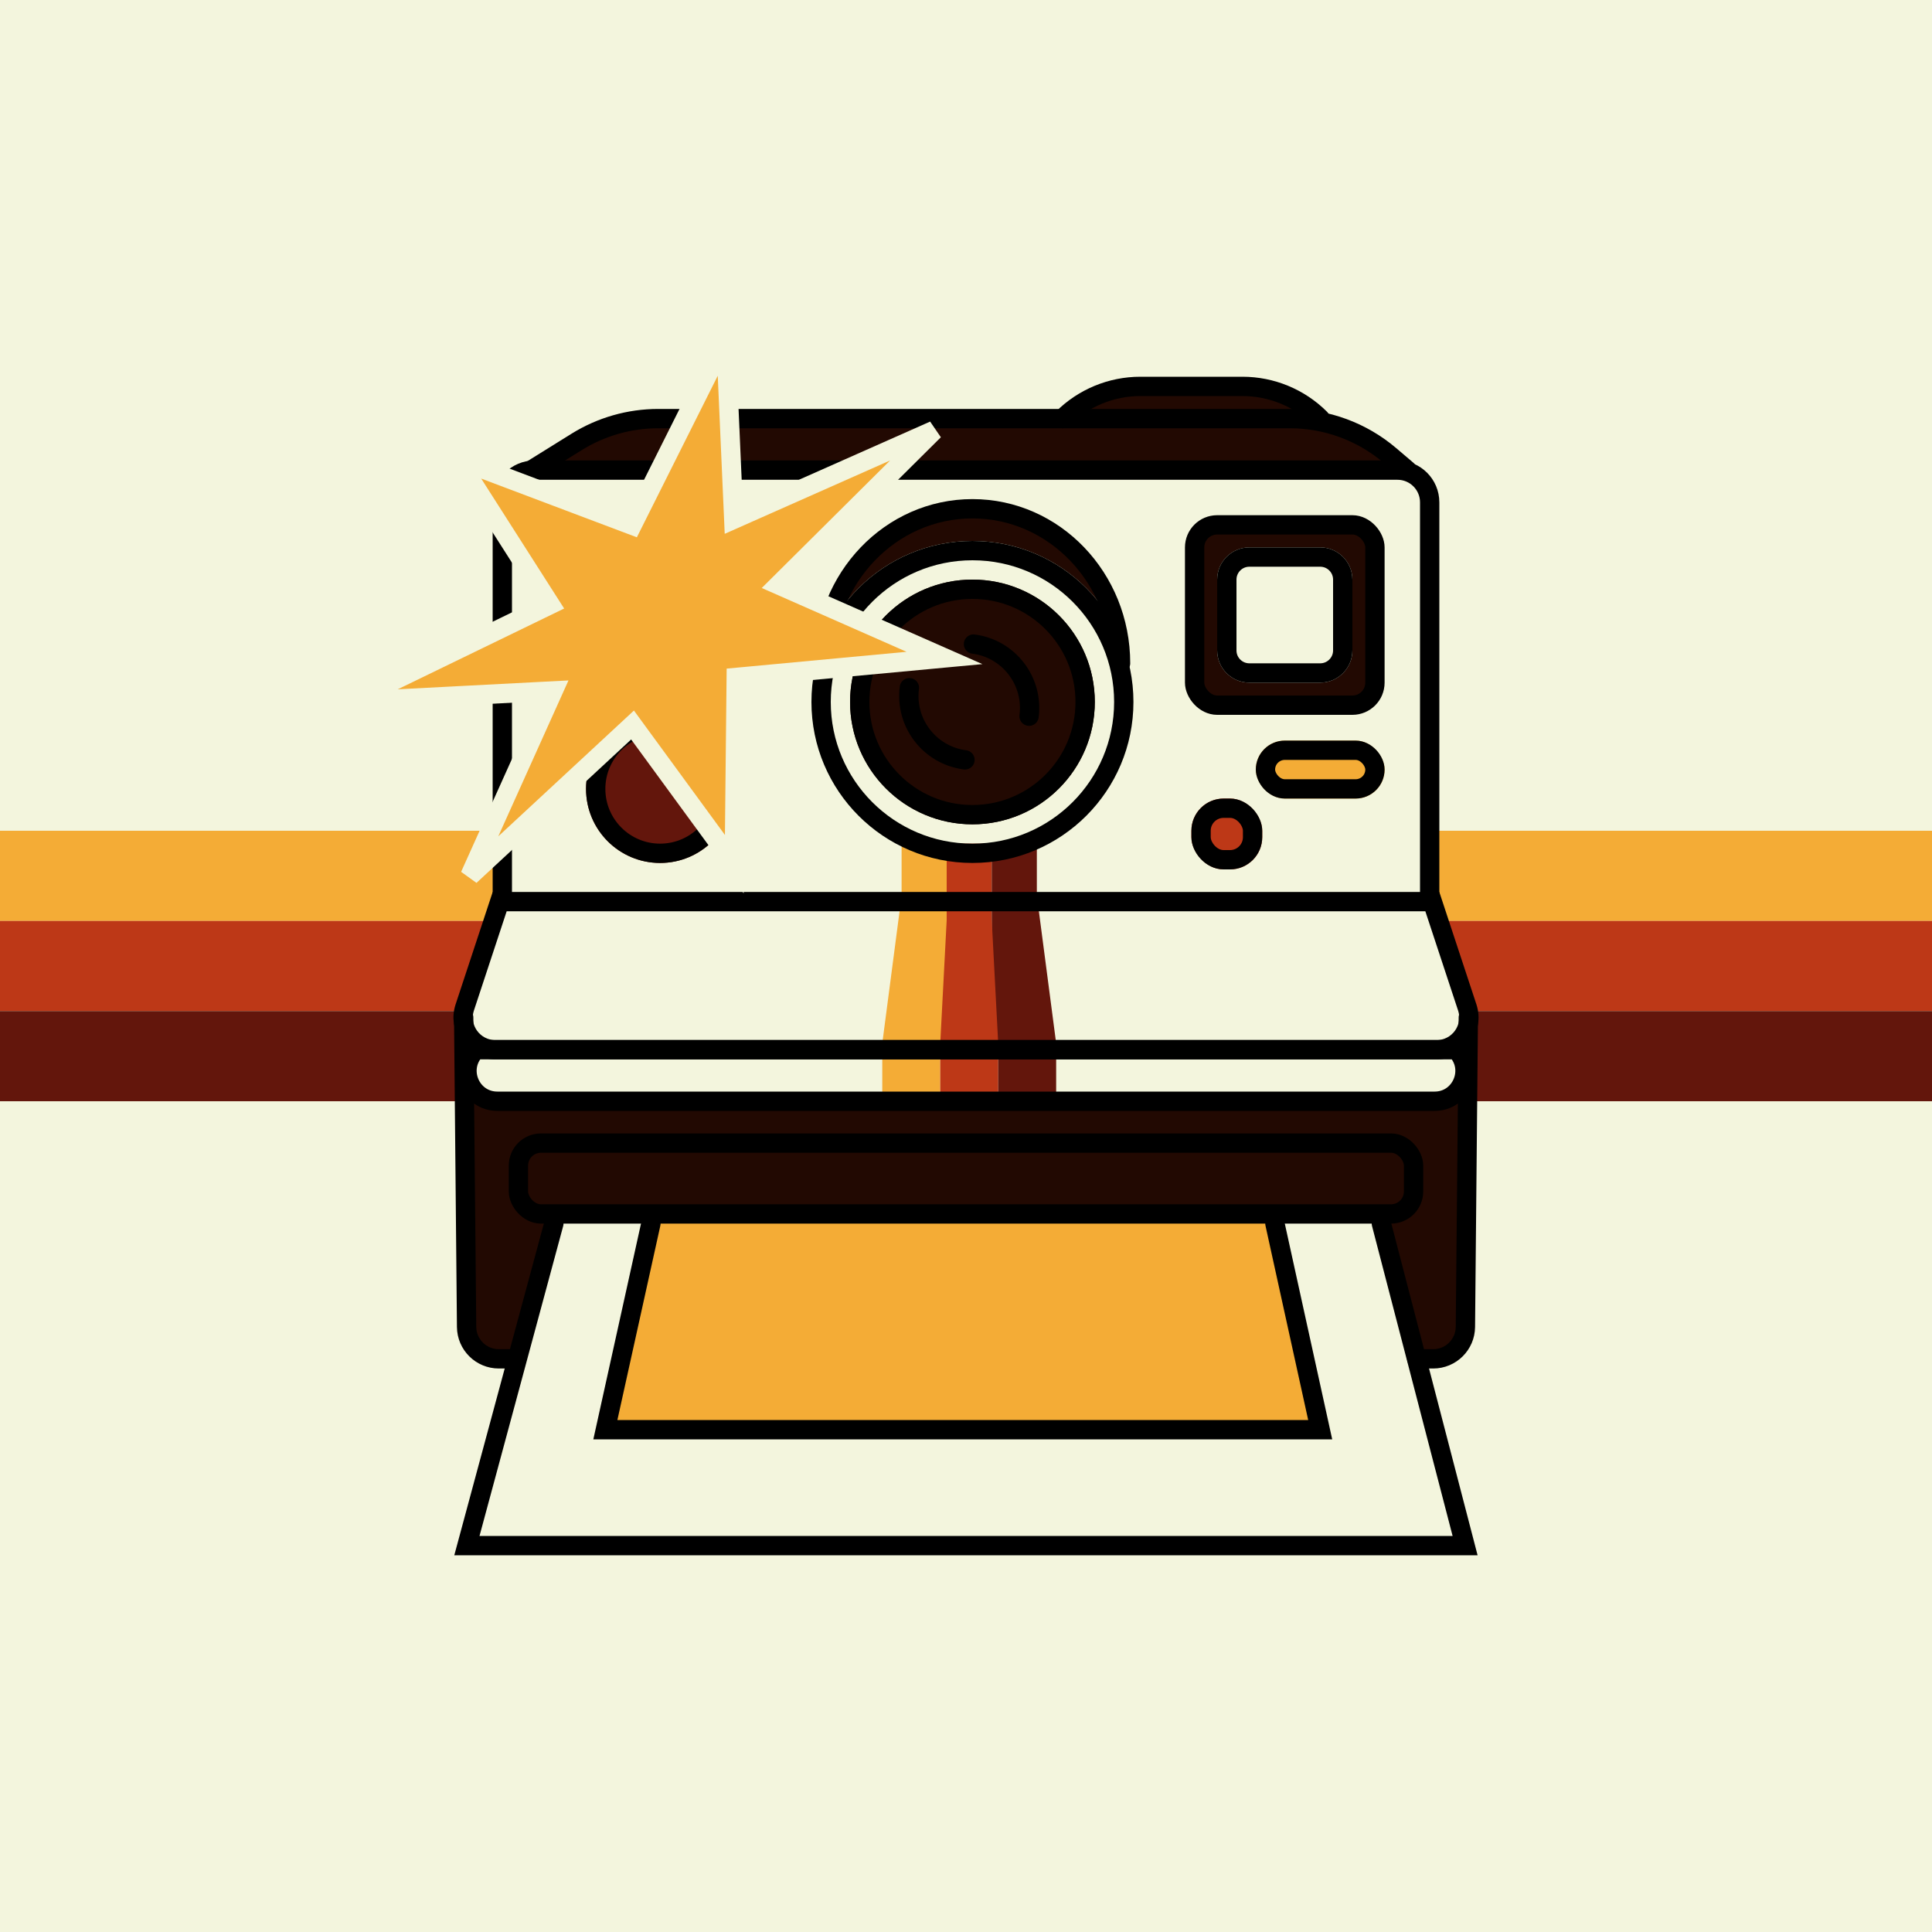 <svg width="300" height="300" viewBox="0 0 300 300" fill="none" xmlns="http://www.w3.org/2000/svg">
<rect width="300" height="300" fill="#F3F5DD"/>
<rect y="129" width="300" height="14" fill="#F4AC36"/>
<rect y="143" width="300" height="14" fill="#BD3817"/>
<rect y="157" width="300" height="14" fill="#63160C"/>
<path d="M227 210H73L72 157L78 140V76L84.5 72.5H216.5L222 74.225V139L227 151V210Z" fill="#F3F5DD"/>
<path d="M72.5 208.5V170H228V207L223.5 211.5H77.5L72.5 208.5Z" fill="#220902"/>
<path d="M214.5 189H86L72 240H228L214.5 189Z" fill="#F3F5DD"/>
<rect x="185" y="124" width="11" height="11" rx="5" fill="#BD3817"/>
<circle cx="102.5" cy="122.5" r="11.5" fill="#63160C"/>
<path d="M204 65L218.5 73H82.5L98 65H165.5L172.5 60H196L204 65Z" fill="#220902"/>
<ellipse cx="151" cy="106" rx="24" ry="27" fill="#220902"/>
<circle cx="151" cy="109" r="25" fill="#F3F5DD"/>
<circle cx="151" cy="109" r="19" fill="#220902"/>
<rect x="185" y="81" width="29" height="29" rx="5" fill="#220902"/>
<path d="M194 86.5H205C206.933 86.5 208.5 88.067 208.5 90V101C208.5 102.933 206.933 104.5 205 104.5H194C192.067 104.5 190.5 102.933 190.5 101V90C190.5 88.067 192.067 86.5 194 86.5Z" stroke="black" stroke-width="3"/>
<path d="M189 90C189 87.239 191.238 85 194 85H205C207.761 85 210 87.239 210 90V101C210 103.761 207.761 106 205 106H194C191.238 106 189 103.761 189 101V90Z" fill="#F3F5DD"/>
<path d="M94 222L101 189H198L205.5 222H94Z" fill="#F4AC36"/>
<path d="M137 162L139.75 141H142V162H137Z" fill="#F4AC36"/>
<path d="M164 162L161.25 141H159V162H164Z" fill="#63160C"/>
<rect x="140" y="164" width="33" height="7" transform="rotate(-90 140 164)" fill="#F4AC36"/>
<rect x="147" y="164" width="33" height="7" transform="rotate(-90 147 164)" fill="#BD3817"/>
<rect x="154" y="164" width="33" height="7" transform="rotate(-90 154 164)" fill="#63160C"/>
<path d="M146 162L147.1 141H148V162H146Z" fill="#BD3817"/>
<path d="M155 162L153.9 141H153V162H155Z" fill="#BD3817"/>
<rect x="137" y="171" width="9" height="9" transform="rotate(-90 137 171)" fill="#F4AC36"/>
<rect x="146" y="171" width="9" height="9" transform="rotate(-90 146 171)" fill="#BD3817"/>
<rect x="155" y="171" width="9" height="9" transform="rotate(-90 155 171)" fill="#63160C"/>
<rect x="195" y="115" width="20" height="9" rx="4.5" fill="#F4AC36"/>
<circle cx="102.5" cy="122.5" r="10" stroke="black" stroke-width="3"/>
<path d="M174 103C174 89.745 163.702 79 151 79C138.297 79 128 89.745 128 103" stroke="black" stroke-width="3" stroke-linecap="round"/>
<rect x="196.5" y="116.5" width="17" height="6" rx="3" stroke="black" stroke-width="3"/>
<path d="M228 158L227.547 206.047C227.521 208.79 225.29 211 222.547 211H220" stroke="black" stroke-width="3" stroke-linecap="round"/>
<path d="M222.41 140H77.592L72.168 156.433C71.1 159.668 73.509 163 76.916 163H223.085C226.491 163 228.9 159.668 227.833 156.433L222.41 140Z" stroke="black" stroke-width="3"/>
<path d="M226.125 163H73.875C70.949 165.972 73.055 171 77.225 171H222.774C226.945 171 229.051 165.972 226.125 163Z" stroke="black" stroke-width="3"/>
<path d="M72 158L72.453 206.047C72.479 208.79 74.71 211 77.453 211H80" stroke="black" stroke-width="3" stroke-linecap="round"/>
<rect x="80.5" y="177.5" width="139" height="11" rx="3.5" stroke="black" stroke-width="3"/>
<path d="M86 190L72.5 240H227.5L214.5 190" stroke="black" stroke-width="3" stroke-linecap="round"/>
<path d="M101.072 190L94 222H205L197.968 190" stroke="black" stroke-width="3" stroke-linecap="round"/>
<path d="M78 139V78C78 75.239 80.239 73 83 73L217 73C219.761 73 222 75.239 222 78V139" stroke="black" stroke-width="3" stroke-linecap="round"/>
<path d="M82.5 73L89.536 68.622C93.341 66.255 97.733 65 102.215 65H200.271C205.972 65 211.488 67.03 215.829 70.726L218.5 73" stroke="black" stroke-width="3" stroke-linecap="round"/>
<path d="M205 65V65C201.798 61.799 197.456 60 192.929 60H177.071C172.543 60 168.201 61.799 165 65V65" stroke="black" stroke-width="3" stroke-linecap="round"/>
<rect x="185.5" y="81.5" width="28" height="28" rx="3.5" stroke="black" stroke-width="3"/>
<rect x="186.5" y="125.5" width="8" height="8" rx="3.5" stroke="black" stroke-width="3"/>
<circle cx="151" cy="109" r="23.5" stroke="black" stroke-width="3"/>
<circle cx="151" cy="109" r="17.5" stroke="black" stroke-width="3"/>
<path d="M159.793 111.212C160.502 105.735 156.637 100.72 151.16 100.01" stroke="black" stroke-width="3" stroke-linecap="round"/>
<path d="M141.207 106.788C140.498 112.265 144.362 117.28 149.839 117.99" stroke="black" stroke-width="3" stroke-linecap="round"/>
<path d="M194 86.5H205C206.933 86.5 208.5 88.067 208.5 90V101C208.5 102.933 206.933 104.5 205 104.5H194C192.067 104.5 190.5 102.933 190.5 101V90C190.5 88.067 192.067 86.5 194 86.5Z" stroke="black" stroke-width="3"/>
<path d="M122.463 89.268L120.903 90.817L122.915 91.704L146.657 102.168L115.667 105.064L114.321 105.189L114.307 106.542L114.021 134.182L99.215 113.939L98.221 112.578L96.985 113.724L72.969 135.994L84.888 109.524L85.896 107.283L83.442 107.409L54.45 108.917L83.914 94.612L85.43 93.876L84.523 92.456L71.027 71.316L96.889 81.074L98.155 81.551L98.76 80.342L112.697 52.512L113.839 78.433L113.936 80.629L115.945 79.738L145.039 66.834L122.463 89.268Z" fill="#F4AC36" stroke="#F3F5DD" stroke-width="3"/>
</svg>

